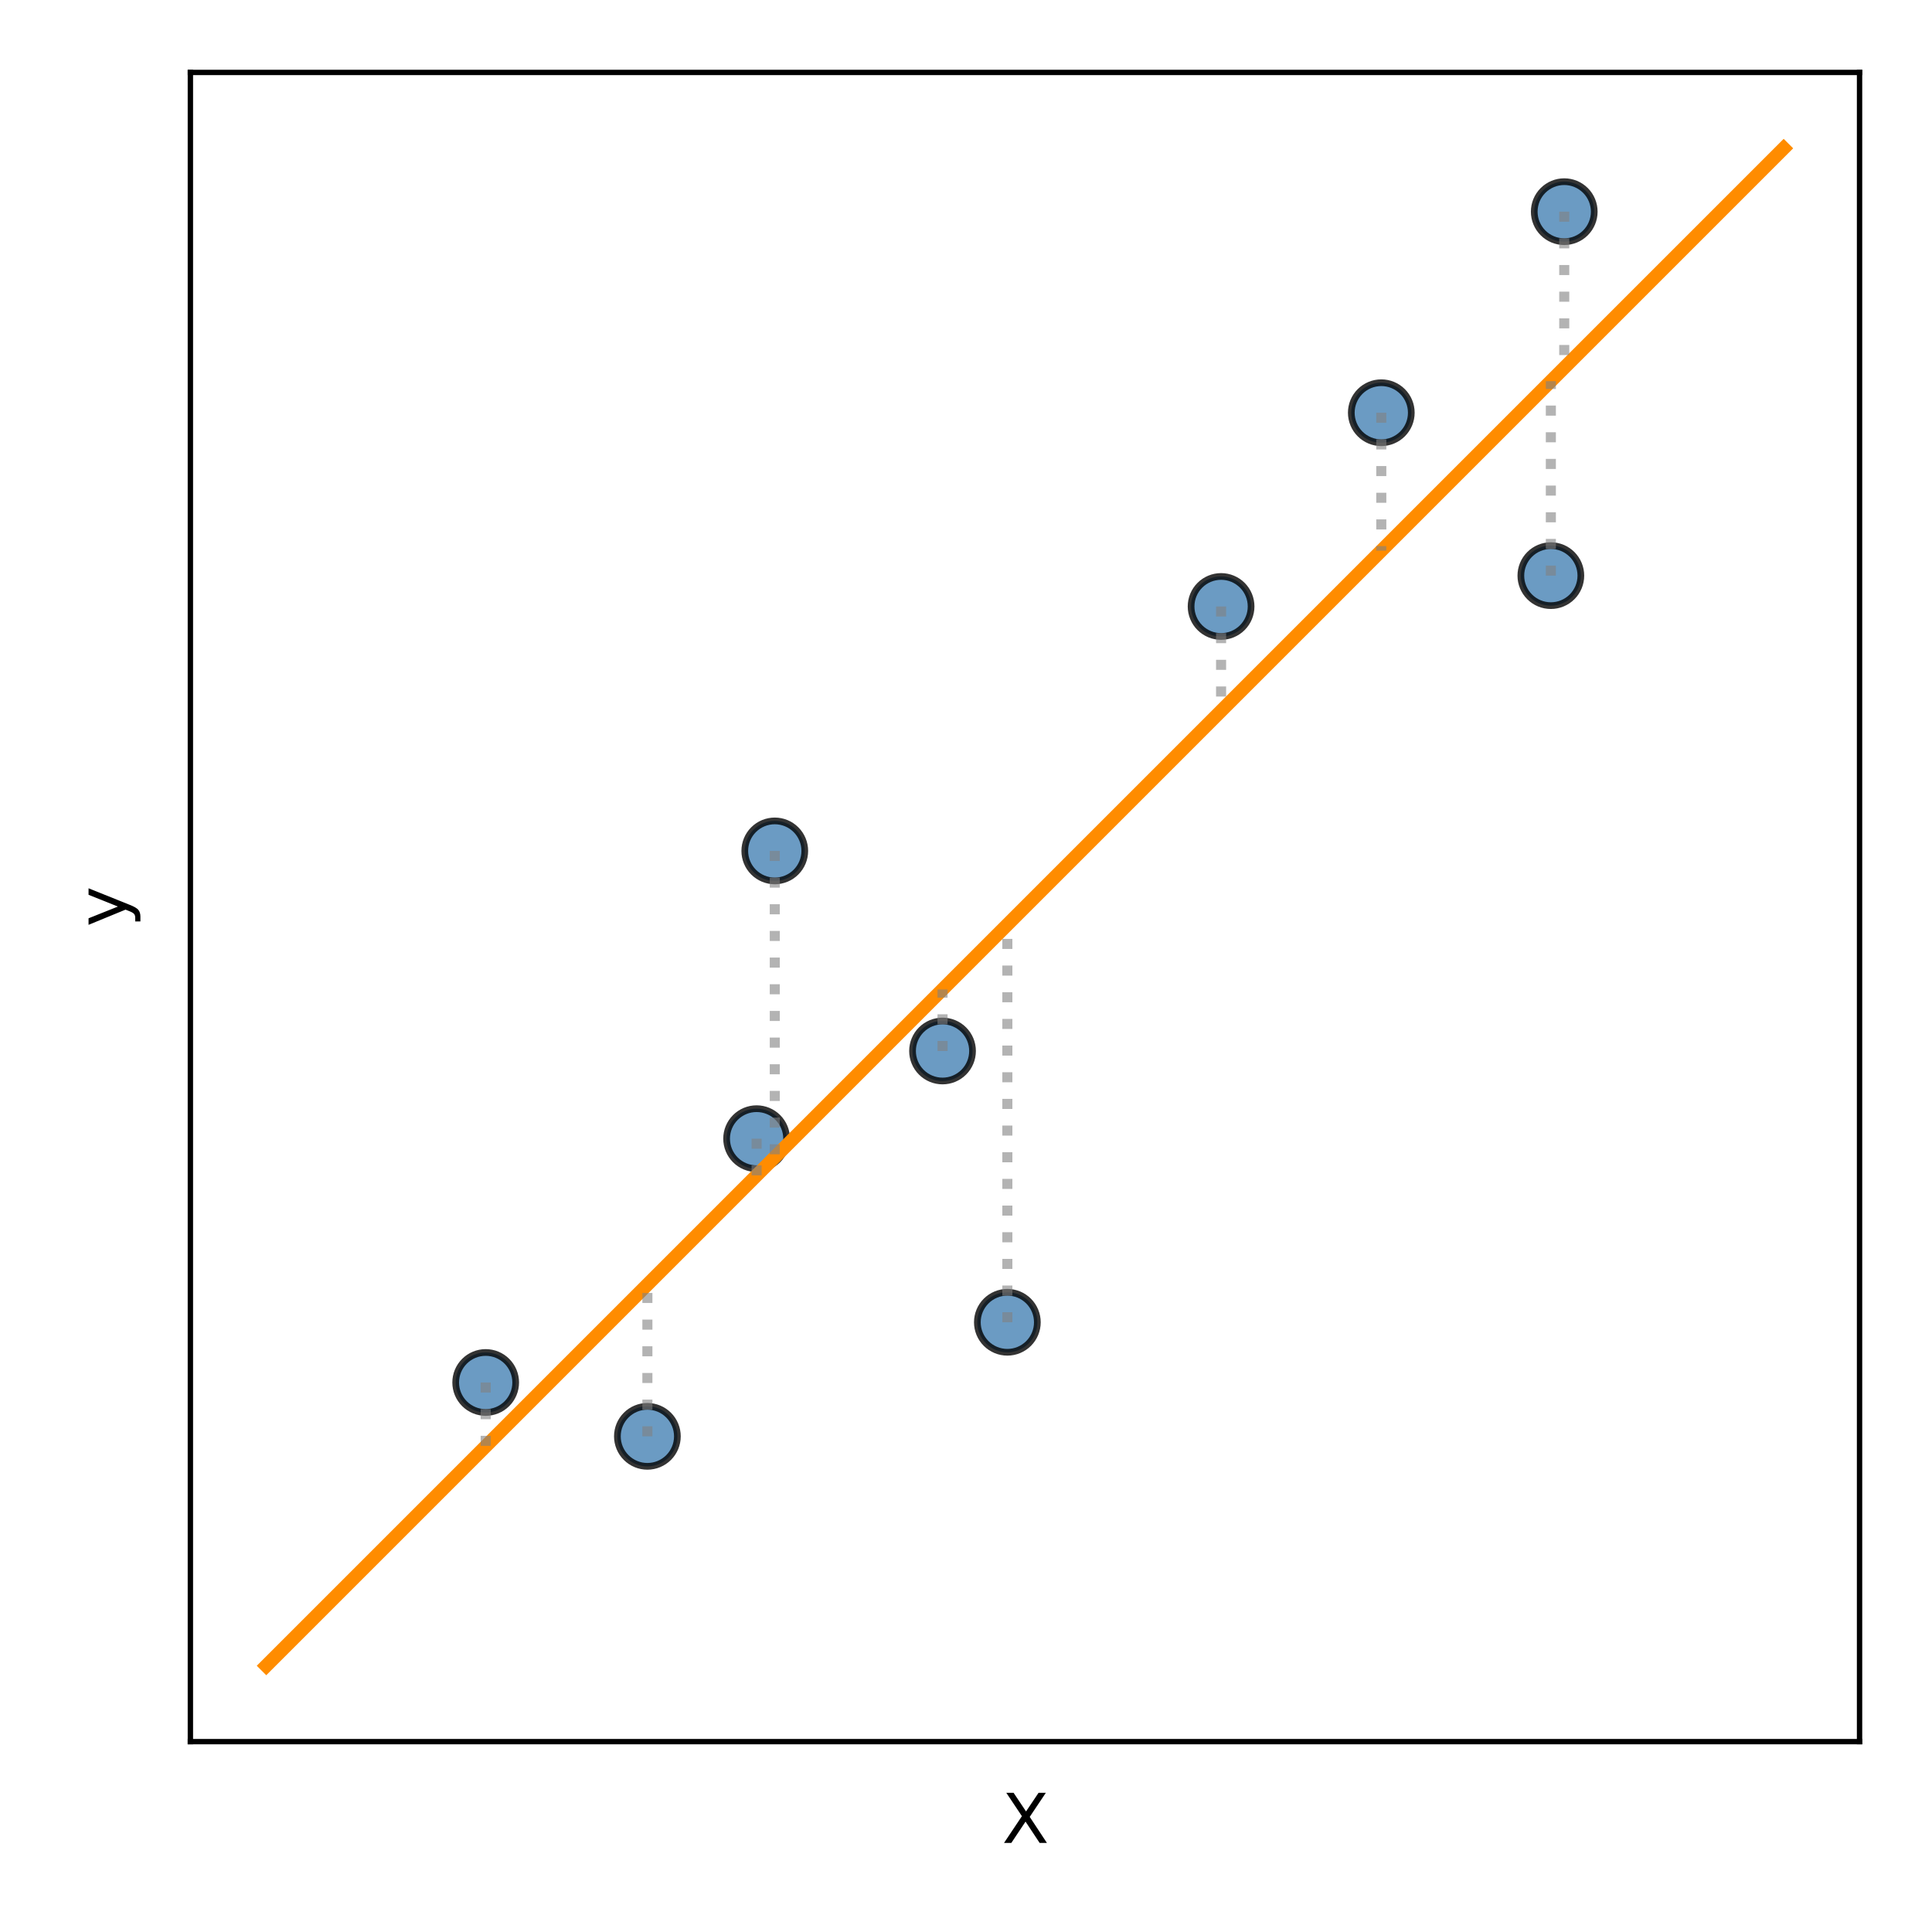 <?xml version="1.0" encoding="utf-8" standalone="no"?>
<!DOCTYPE svg PUBLIC "-//W3C//DTD SVG 1.1//EN"
  "http://www.w3.org/Graphics/SVG/1.1/DTD/svg11.dtd">
<svg xmlns:xlink="http://www.w3.org/1999/xlink" width="288pt" height="288pt" viewBox="0 0 288 288" xmlns="http://www.w3.org/2000/svg" version="1.1">
 <defs>
  <style type="text/css">*{stroke-linejoin: round; stroke-linecap: butt}</style>
 </defs>
 <g id="figure_1">
  <g id="patch_1">
   <path d="M 0 288 
L 288 288 
L 288 0 
L 0 0 
z
" style="fill: #ffffff"/>
  </g>
  <g id="axes_1">
   <g id="patch_2">
    <path d="M 28.38 259.62 
L 277.2 259.62 
L 277.2 10.8 
L 28.38 10.8 
z
" style="fill: #ffffff"/>
   </g>
   <g id="PathCollection_1">
    <defs>
     <path id="m0a67299181" d="M 0 4.472 
C 1.186 4.472 2.324 4.001 3.162 3.162 
C 4.001 2.324 4.472 1.186 4.472 0 
C 4.472 -1.186 4.001 -2.324 3.162 -3.162 
C 2.324 -4.001 1.186 -4.472 0 -4.472 
C -1.186 -4.472 -2.324 -4.001 -3.162 -3.162 
C -4.001 -2.324 -4.472 -1.186 -4.472 0 
C -4.472 1.186 -4.001 2.324 -3.162 3.162 
C -2.324 4.001 -1.186 4.472 0 4.472 
z
" style="stroke: #000000; stroke-opacity: 0.8"/>
    </defs>
    <g clip-path="url(#p19ba79f5c7)">
     <use xlink:href="#m0a67299181" x="72.401" y="206.084" style="fill: #4682b4; fill-opacity: 0.8; stroke: #000000; stroke-opacity: 0.8"/>
     <use xlink:href="#m0a67299181" x="233.179" y="31.553" style="fill: #4682b4; fill-opacity: 0.8; stroke: #000000; stroke-opacity: 0.8"/>
     <use xlink:href="#m0a67299181" x="231.183" y="85.809" style="fill: #4682b4; fill-opacity: 0.8; stroke: #000000; stroke-opacity: 0.8"/>
     <use xlink:href="#m0a67299181" x="112.786" y="169.741" style="fill: #4682b4; fill-opacity: 0.8; stroke: #000000; stroke-opacity: 0.8"/>
     <use xlink:href="#m0a67299181" x="115.495" y="126.844" style="fill: #4682b4; fill-opacity: 0.8; stroke: #000000; stroke-opacity: 0.8"/>
     <use xlink:href="#m0a67299181" x="140.502" y="156.671" style="fill: #4682b4; fill-opacity: 0.8; stroke: #000000; stroke-opacity: 0.8"/>
     <use xlink:href="#m0a67299181" x="205.908" y="61.524" style="fill: #4682b4; fill-opacity: 0.8; stroke: #000000; stroke-opacity: 0.8"/>
     <use xlink:href="#m0a67299181" x="150.165" y="197.109" style="fill: #4682b4; fill-opacity: 0.8; stroke: #000000; stroke-opacity: 0.8"/>
     <use xlink:href="#m0a67299181" x="96.505" y="214.112" style="fill: #4682b4; fill-opacity: 0.8; stroke: #000000; stroke-opacity: 0.8"/>
     <use xlink:href="#m0a67299181" x="182.026" y="90.405" style="fill: #4682b4; fill-opacity: 0.8; stroke: #000000; stroke-opacity: 0.8"/>
    </g>
   </g>
   <g id="matplotlib.axis_1">
    <g id="text_1">
     <!-- X -->
     <g transform="translate(149.365 274.718)scale(0.1 -0.1)">
      <defs>
       <path id="DejaVuSans-58" d="M 403 4666 
L 1081 4666 
L 2241 2931 
L 3406 4666 
L 4084 4666 
L 2584 2425 
L 4184 0 
L 3506 0 
L 2194 1984 
L 872 0 
L 191 0 
L 1856 2491 
L 403 4666 
z
" transform="scale(0.016)"/>
      </defs>
      <use xlink:href="#DejaVuSans-58"/>
     </g>
    </g>
   </g>
   <g id="matplotlib.axis_2">
    <g id="text_2">
     <!-- y -->
     <g transform="translate(18.8 138.169)rotate(-90)scale(0.1 -0.1)">
      <defs>
       <path id="DejaVuSans-79" d="M 2059 -325 
Q 1816 -950 1584 -1140 
Q 1353 -1331 966 -1331 
L 506 -1331 
L 506 -850 
L 844 -850 
Q 1081 -850 1212 -737 
Q 1344 -625 1503 -206 
L 1606 56 
L 191 3500 
L 800 3500 
L 1894 763 
L 2988 3500 
L 3597 3500 
L 2059 -325 
z
" transform="scale(0.016)"/>
      </defs>
      <use xlink:href="#DejaVuSans-79"/>
     </g>
    </g>
   </g>
   <g id="line2d_1">
    <path d="M 39.69 248.31 
L 64.823 223.177 
L 89.957 198.043 
L 115.09 172.91 
L 140.223 147.777 
L 165.357 122.643 
L 190.49 97.51 
L 215.623 72.377 
L 240.757 47.243 
L 265.89 22.11 
" clip-path="url(#p19ba79f5c7)" style="fill: none; stroke: #ff8c00; stroke-width: 2; stroke-linecap: square"/>
   </g>
   <g id="line2d_2">
    <path d="M 72.401 206.084 
L 72.401 215.599 
" clip-path="url(#p19ba79f5c7)" style="fill: none; stroke-dasharray: 1.5,2.475; stroke-dashoffset: 0; stroke: #808080; stroke-opacity: 0.6; stroke-width: 1.5"/>
   </g>
   <g id="line2d_3">
    <path d="M 233.179 31.553 
L 233.179 54.821 
" clip-path="url(#p19ba79f5c7)" style="fill: none; stroke-dasharray: 1.5,2.475; stroke-dashoffset: 0; stroke: #808080; stroke-opacity: 0.6; stroke-width: 1.5"/>
   </g>
   <g id="line2d_4">
    <path d="M 231.183 85.809 
L 231.183 56.817 
" clip-path="url(#p19ba79f5c7)" style="fill: none; stroke-dasharray: 1.5,2.475; stroke-dashoffset: 0; stroke: #808080; stroke-opacity: 0.6; stroke-width: 1.5"/>
   </g>
   <g id="line2d_5">
    <path d="M 112.786 169.741 
L 112.786 175.214 
" clip-path="url(#p19ba79f5c7)" style="fill: none; stroke-dasharray: 1.5,2.475; stroke-dashoffset: 0; stroke: #808080; stroke-opacity: 0.6; stroke-width: 1.5"/>
   </g>
   <g id="line2d_6">
    <path d="M 115.495 126.844 
L 115.495 172.505 
" clip-path="url(#p19ba79f5c7)" style="fill: none; stroke-dasharray: 1.5,2.475; stroke-dashoffset: 0; stroke: #808080; stroke-opacity: 0.6; stroke-width: 1.5"/>
   </g>
   <g id="line2d_7">
    <path d="M 140.502 156.671 
L 140.502 147.498 
" clip-path="url(#p19ba79f5c7)" style="fill: none; stroke-dasharray: 1.5,2.475; stroke-dashoffset: 0; stroke: #808080; stroke-opacity: 0.6; stroke-width: 1.5"/>
   </g>
   <g id="line2d_8">
    <path d="M 205.908 61.524 
L 205.908 82.092 
" clip-path="url(#p19ba79f5c7)" style="fill: none; stroke-dasharray: 1.5,2.475; stroke-dashoffset: 0; stroke: #808080; stroke-opacity: 0.6; stroke-width: 1.5"/>
   </g>
   <g id="line2d_9">
    <path d="M 150.165 197.109 
L 150.165 137.835 
" clip-path="url(#p19ba79f5c7)" style="fill: none; stroke-dasharray: 1.5,2.475; stroke-dashoffset: 0; stroke: #808080; stroke-opacity: 0.6; stroke-width: 1.5"/>
   </g>
   <g id="line2d_10">
    <path d="M 96.505 214.112 
L 96.505 191.495 
" clip-path="url(#p19ba79f5c7)" style="fill: none; stroke-dasharray: 1.5,2.475; stroke-dashoffset: 0; stroke: #808080; stroke-opacity: 0.6; stroke-width: 1.5"/>
   </g>
   <g id="line2d_11">
    <path d="M 182.026 90.405 
L 182.026 105.974 
" clip-path="url(#p19ba79f5c7)" style="fill: none; stroke-dasharray: 1.5,2.475; stroke-dashoffset: 0; stroke: #808080; stroke-opacity: 0.6; stroke-width: 1.5"/>
   </g>
   <g id="patch_3">
    <path d="M 28.38 259.62 
L 28.38 10.8 
" style="fill: none; stroke: #000000; stroke-width: 0.8; stroke-linejoin: miter; stroke-linecap: square"/>
   </g>
   <g id="patch_4">
    <path d="M 277.2 259.62 
L 277.2 10.8 
" style="fill: none; stroke: #000000; stroke-width: 0.8; stroke-linejoin: miter; stroke-linecap: square"/>
   </g>
   <g id="patch_5">
    <path d="M 28.38 259.62 
L 277.2 259.62 
" style="fill: none; stroke: #000000; stroke-width: 0.8; stroke-linejoin: miter; stroke-linecap: square"/>
   </g>
   <g id="patch_6">
    <path d="M 28.38 10.8 
L 277.2 10.8 
" style="fill: none; stroke: #000000; stroke-width: 0.8; stroke-linejoin: miter; stroke-linecap: square"/>
   </g>
  </g>
 </g>
 <defs>
  <clipPath id="p19ba79f5c7">
   <rect x="28.38" y="10.8" width="248.82" height="248.82"/>
  </clipPath>
 </defs>
</svg>
